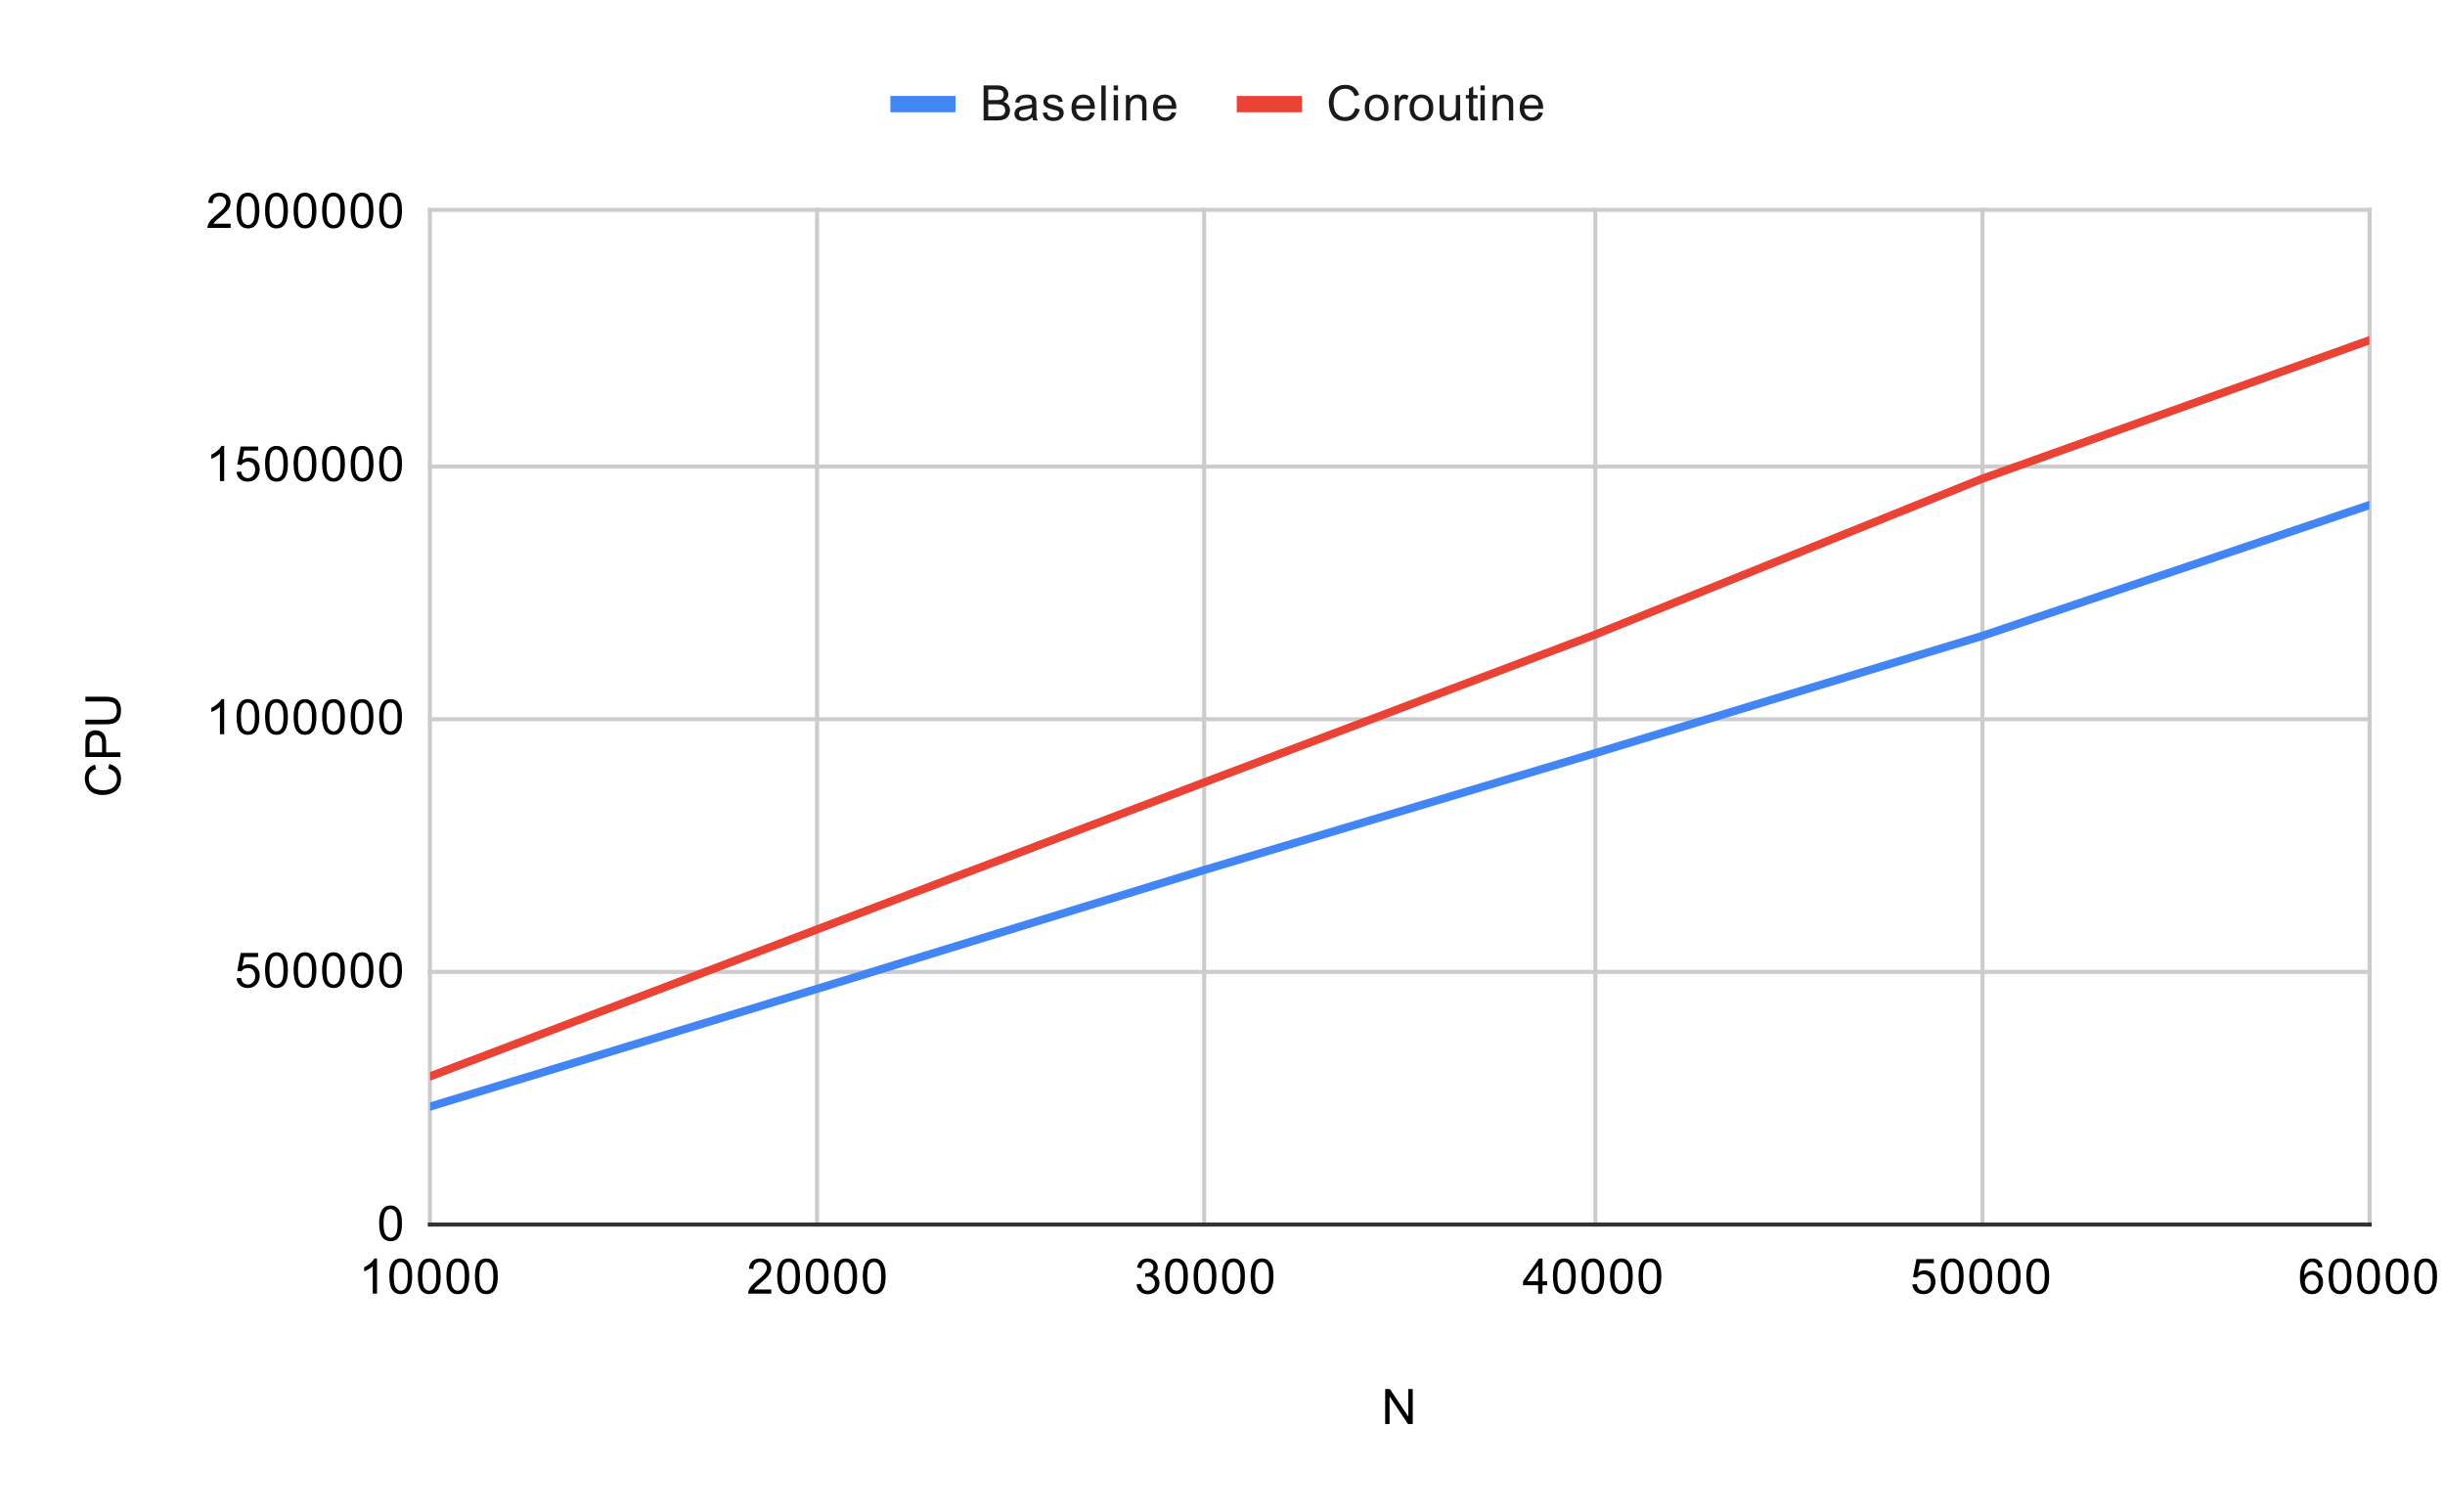 <svg version="1.1" viewBox="0.0 0.0 600.0 371.0" fill="none" stroke="none" stroke-linecap="square" stroke-miterlimit="10" width="600" height="371" xmlns:xlink="http://www.w3.org/1999/xlink" xmlns="http://www.w3.org/2000/svg"><path fill="#ffffff" d="M0 0L600.0 0L600.0 371.0L0 371.0L0 0Z" fill-rule="nonzero"/><path stroke="#cccccc" stroke-width="1.0" stroke-linecap="butt" d="M105.5 51.5L105.5 300.5" fill-rule="nonzero"/><path stroke="#cccccc" stroke-width="1.0" stroke-linecap="butt" d="M200.5 51.5L200.5 300.5" fill-rule="nonzero"/><path stroke="#cccccc" stroke-width="1.0" stroke-linecap="butt" d="M295.5 51.5L295.5 300.5" fill-rule="nonzero"/><path stroke="#cccccc" stroke-width="1.0" stroke-linecap="butt" d="M391.5 51.5L391.5 300.5" fill-rule="nonzero"/><path stroke="#cccccc" stroke-width="1.0" stroke-linecap="butt" d="M486.5 51.5L486.5 300.5" fill-rule="nonzero"/><path stroke="#cccccc" stroke-width="1.0" stroke-linecap="butt" d="M581.5 51.5L581.5 300.5" fill-rule="nonzero"/><path stroke="#333333" stroke-width="1.0" stroke-linecap="butt" d="M105.5 300.5L581.5 300.5" fill-rule="nonzero"/><path stroke="#cccccc" stroke-width="1.0" stroke-linecap="butt" d="M105.5 238.5L581.5 238.5" fill-rule="nonzero"/><path stroke="#cccccc" stroke-width="1.0" stroke-linecap="butt" d="M105.5 176.5L581.5 176.5" fill-rule="nonzero"/><path stroke="#cccccc" stroke-width="1.0" stroke-linecap="butt" d="M105.5 114.5L581.5 114.5" fill-rule="nonzero"/><path stroke="#cccccc" stroke-width="1.0" stroke-linecap="butt" d="M105.5 51.5L581.5 51.5" fill-rule="nonzero"/><clipPath id="id_0"><path d="M105.55 51.917L581.45 51.917L581.45 300.45L105.55 300.45L105.55 51.917Z" clip-rule="nonzero"/></clipPath><path stroke="#4285f4" stroke-width="2.0" stroke-linecap="butt" clip-path="url(#id_0)" d="M105.55 271.552L200.73 242.593L295.91 213.376L391.09 184.931L486.27 156.108L581.45 123.946" fill-rule="nonzero"/><path stroke="#ea4335" stroke-width="2.0" stroke-linecap="butt" clip-path="url(#id_0)" d="M105.55 264.135L200.73 227.989L295.91 191.851L391.09 155.876L486.27 117.54L581.45 83.504" fill-rule="nonzero"/><path fill="#000000" fill-opacity="0.0" clip-path="url(#id_0)" d="M108.55 271.552C108.55 273.209 107.207 274.552 105.55 274.552C103.893 274.552 102.55 273.209 102.55 271.552C102.55 269.895 103.893 268.552 105.55 268.552C107.207 268.552 108.55 269.895 108.55 271.552Z" fill-rule="nonzero"/><path fill="#000000" fill-opacity="0.0" clip-path="url(#id_0)" d="M203.73 242.593C203.73 244.249 202.387 245.593 200.73 245.593C199.073 245.593 197.73 244.249 197.73 242.593C197.73 240.936 199.073 239.593 200.73 239.593C202.387 239.593 203.73 240.936 203.73 242.593Z" fill-rule="nonzero"/><path fill="#000000" fill-opacity="0.0" clip-path="url(#id_0)" d="M298.91 213.376C298.91 215.033 297.567 216.376 295.91 216.376C294.253 216.376 292.91 215.033 292.91 213.376C292.91 211.719 294.253 210.376 295.91 210.376C297.567 210.376 298.91 211.719 298.91 213.376Z" fill-rule="nonzero"/><path fill="#000000" fill-opacity="0.0" clip-path="url(#id_0)" d="M394.09 184.931C394.09 186.588 392.747 187.931 391.09 187.931C389.433 187.931 388.09 186.588 388.09 184.931C388.09 183.274 389.433 181.931 391.09 181.931C392.747 181.931 394.09 183.274 394.09 184.931Z" fill-rule="nonzero"/><path fill="#000000" fill-opacity="0.0" clip-path="url(#id_0)" d="M489.27 156.108C489.27 157.765 487.927 159.108 486.27 159.108C484.613 159.108 483.27 157.765 483.27 156.108C483.27 154.452 484.613 153.108 486.27 153.108C487.927 153.108 489.27 154.452 489.27 156.108Z" fill-rule="nonzero"/><path fill="#000000" fill-opacity="0.0" clip-path="url(#id_0)" d="M584.45 123.946C584.45 125.603 583.107 126.946 581.45 126.946C579.793 126.946 578.45 125.603 578.45 123.946C578.45 122.289 579.793 120.946 581.45 120.946C583.107 120.946 584.45 122.289 584.45 123.946Z" fill-rule="nonzero"/><path fill="#000000" fill-opacity="0.0" clip-path="url(#id_0)" d="M108.55 264.135C108.55 265.792 107.207 267.135 105.55 267.135C103.893 267.135 102.55 265.792 102.55 264.135C102.55 262.478 103.893 261.135 105.55 261.135C107.207 261.135 108.55 262.478 108.55 264.135Z" fill-rule="nonzero"/><path fill="#000000" fill-opacity="0.0" clip-path="url(#id_0)" d="M203.73 227.989C203.73 229.645 202.387 230.989 200.73 230.989C199.073 230.989 197.73 229.645 197.73 227.989C197.73 226.332 199.073 224.989 200.73 224.989C202.387 224.989 203.73 226.332 203.73 227.989Z" fill-rule="nonzero"/><path fill="#000000" fill-opacity="0.0" clip-path="url(#id_0)" d="M298.91 191.851C298.91 193.508 297.567 194.851 295.91 194.851C294.253 194.851 292.91 193.508 292.91 191.851C292.91 190.194 294.253 188.851 295.91 188.851C297.567 188.851 298.91 190.194 298.91 191.851Z" fill-rule="nonzero"/><path fill="#000000" fill-opacity="0.0" clip-path="url(#id_0)" d="M394.09 155.876C394.09 157.533 392.747 158.876 391.09 158.876C389.433 158.876 388.09 157.533 388.09 155.876C388.09 154.22 389.433 152.876 391.09 152.876C392.747 152.876 394.09 154.22 394.09 155.876Z" fill-rule="nonzero"/><path fill="#000000" fill-opacity="0.0" clip-path="url(#id_0)" d="M489.27 117.54C489.27 119.197 487.927 120.54 486.27 120.54C484.613 120.54 483.27 119.197 483.27 117.54C483.27 115.883 484.613 114.54 486.27 114.54C487.927 114.54 489.27 115.883 489.27 117.54Z" fill-rule="nonzero"/><path fill="#000000" fill-opacity="0.0" clip-path="url(#id_0)" d="M584.45 83.504C584.45 85.161 583.107 86.504 581.45 86.504C579.793 86.504 578.45 85.161 578.45 83.504C578.45 81.847 579.793 80.504 581.45 80.504C583.107 80.504 584.45 81.847 584.45 83.504Z" fill-rule="nonzero"/><path fill="#000000" d="M339.922 349.45L339.922 340.856L341.078 340.856L345.594 347.606L345.594 340.856L346.688 340.856L346.688 349.45L345.516 349.45L341.0 342.7L341.0 349.45L339.922 349.45Z" fill-rule="nonzero"/><path fill="#000000" d="M26.534 188.621L26.831 187.496Q28.222 187.855 28.956 188.777Q29.691 189.699 29.691 191.043Q29.691 192.433 29.128 193.308Q28.566 194.183 27.503 194.636Q26.425 195.09 25.191 195.09Q23.847 195.09 22.847 194.574Q21.847 194.058 21.331 193.121Q20.816 192.168 20.816 191.027Q20.816 189.746 21.472 188.871Q22.128 187.98 23.316 187.636L23.581 188.761Q22.644 189.058 22.222 189.636Q21.784 190.199 21.784 191.058Q21.784 192.043 22.269 192.715Q22.738 193.371 23.534 193.652Q24.331 193.918 25.191 193.918Q26.284 193.918 27.097 193.605Q27.909 193.277 28.316 192.605Q28.722 191.933 28.722 191.136Q28.722 190.183 28.175 189.527Q27.628 188.855 26.534 188.621ZM29.55 185.761L20.956 185.761L20.956 182.511Q20.956 181.668 21.034 181.215Q21.144 180.574 21.441 180.152Q21.738 179.715 22.269 179.465Q22.8 179.199 23.441 179.199Q24.534 179.199 25.3 179.902Q26.05 180.59 26.05 182.418L26.05 184.621L29.55 184.621L29.55 185.761ZM25.05 184.621L25.05 182.402Q25.05 181.293 24.644 180.84Q24.222 180.371 23.472 180.371Q22.941 180.371 22.566 180.652Q22.175 180.918 22.05 181.355Q21.972 181.652 21.972 182.418L21.972 184.621L25.05 184.621ZM20.956 172.121L20.956 170.98L25.925 170.98Q27.222 170.98 27.988 171.277Q28.738 171.574 29.222 172.34Q29.691 173.105 29.691 174.34Q29.691 175.543 29.284 176.324Q28.863 177.09 28.081 177.418Q27.284 177.746 25.925 177.746L20.956 177.746L20.956 176.605L25.909 176.605Q27.034 176.605 27.566 176.402Q28.097 176.183 28.394 175.683Q28.675 175.168 28.675 174.433Q28.675 173.183 28.113 172.652Q27.534 172.121 25.909 172.121L20.956 172.121Z" fill-rule="nonzero"/><path fill="#000000" d="M93.05 300.216Q93.05 298.684 93.362 297.762Q93.675 296.825 94.284 296.325Q94.909 295.825 95.847 295.825Q96.534 295.825 97.05 296.106Q97.581 296.387 97.925 296.919Q98.269 297.434 98.456 298.184Q98.644 298.934 98.644 300.216Q98.644 301.731 98.331 302.653Q98.034 303.575 97.409 304.091Q96.8 304.591 95.847 304.591Q94.612 304.591 93.894 303.7Q93.05 302.637 93.05 300.216ZM94.128 300.216Q94.128 302.325 94.628 303.028Q95.128 303.731 95.847 303.731Q96.581 303.731 97.066 303.028Q97.566 302.325 97.566 300.216Q97.566 298.091 97.066 297.403Q96.581 296.7 95.831 296.7Q95.112 296.7 94.675 297.309Q94.128 298.091 94.128 300.216Z" fill-rule="nonzero"/><path fill="#000000" d="M58.05 240.067L59.159 239.973Q59.284 240.785 59.722 241.192Q60.175 241.598 60.816 241.598Q61.566 241.598 62.097 241.02Q62.628 240.442 62.628 239.504Q62.628 238.598 62.112 238.082Q61.612 237.551 60.784 237.551Q60.284 237.551 59.862 237.785Q59.456 238.02 59.222 238.379L58.237 238.254L59.066 233.848L63.347 233.848L63.347 234.848L59.909 234.848L59.456 237.16Q60.222 236.614 61.066 236.614Q62.191 236.614 62.956 237.395Q63.737 238.176 63.737 239.41Q63.737 240.567 63.066 241.426Q62.237 242.457 60.816 242.457Q59.644 242.457 58.894 241.801Q58.159 241.145 58.05 240.067ZM65.05 238.082Q65.05 236.551 65.362 235.629Q65.675 234.692 66.284 234.192Q66.909 233.692 67.847 233.692Q68.534 233.692 69.05 233.973Q69.581 234.254 69.925 234.785Q70.269 235.301 70.456 236.051Q70.644 236.801 70.644 238.082Q70.644 239.598 70.331 240.52Q70.034 241.442 69.409 241.957Q68.8 242.457 67.847 242.457Q66.612 242.457 65.894 241.567Q65.05 240.504 65.05 238.082ZM66.128 238.082Q66.128 240.192 66.628 240.895Q67.128 241.598 67.847 241.598Q68.581 241.598 69.066 240.895Q69.566 240.192 69.566 238.082Q69.566 235.957 69.066 235.27Q68.581 234.567 67.831 234.567Q67.112 234.567 66.675 235.176Q66.128 235.957 66.128 238.082ZM72.05 238.082Q72.05 236.551 72.362 235.629Q72.675 234.692 73.284 234.192Q73.909 233.692 74.847 233.692Q75.534 233.692 76.05 233.973Q76.581 234.254 76.925 234.785Q77.269 235.301 77.456 236.051Q77.644 236.801 77.644 238.082Q77.644 239.598 77.331 240.52Q77.034 241.442 76.409 241.957Q75.8 242.457 74.847 242.457Q73.612 242.457 72.894 241.567Q72.05 240.504 72.05 238.082ZM73.128 238.082Q73.128 240.192 73.628 240.895Q74.128 241.598 74.847 241.598Q75.581 241.598 76.066 240.895Q76.566 240.192 76.566 238.082Q76.566 235.957 76.066 235.27Q75.581 234.567 74.831 234.567Q74.112 234.567 73.675 235.176Q73.128 235.957 73.128 238.082ZM79.05 238.082Q79.05 236.551 79.362 235.629Q79.675 234.692 80.284 234.192Q80.909 233.692 81.847 233.692Q82.534 233.692 83.05 233.973Q83.581 234.254 83.925 234.785Q84.269 235.301 84.456 236.051Q84.644 236.801 84.644 238.082Q84.644 239.598 84.331 240.52Q84.034 241.442 83.409 241.957Q82.8 242.457 81.847 242.457Q80.612 242.457 79.894 241.567Q79.05 240.504 79.05 238.082ZM80.128 238.082Q80.128 240.192 80.628 240.895Q81.128 241.598 81.847 241.598Q82.581 241.598 83.066 240.895Q83.566 240.192 83.566 238.082Q83.566 235.957 83.066 235.27Q82.581 234.567 81.831 234.567Q81.112 234.567 80.675 235.176Q80.128 235.957 80.128 238.082ZM86.05 238.082Q86.05 236.551 86.362 235.629Q86.675 234.692 87.284 234.192Q87.909 233.692 88.847 233.692Q89.534 233.692 90.05 233.973Q90.581 234.254 90.925 234.785Q91.269 235.301 91.456 236.051Q91.644 236.801 91.644 238.082Q91.644 239.598 91.331 240.52Q91.034 241.442 90.409 241.957Q89.8 242.457 88.847 242.457Q87.612 242.457 86.894 241.567Q86.05 240.504 86.05 238.082ZM87.128 238.082Q87.128 240.192 87.628 240.895Q88.128 241.598 88.847 241.598Q89.581 241.598 90.066 240.895Q90.566 240.192 90.566 238.082Q90.566 235.957 90.066 235.27Q89.581 234.567 88.831 234.567Q88.112 234.567 87.675 235.176Q87.128 235.957 87.128 238.082ZM93.05 238.082Q93.05 236.551 93.362 235.629Q93.675 234.692 94.284 234.192Q94.909 233.692 95.847 233.692Q96.534 233.692 97.05 233.973Q97.581 234.254 97.925 234.785Q98.269 235.301 98.456 236.051Q98.644 236.801 98.644 238.082Q98.644 239.598 98.331 240.52Q98.034 241.442 97.409 241.957Q96.8 242.457 95.847 242.457Q94.612 242.457 93.894 241.567Q93.05 240.504 93.05 238.082ZM94.128 238.082Q94.128 240.192 94.628 240.895Q95.128 241.598 95.847 241.598Q96.581 241.598 97.066 240.895Q97.566 240.192 97.566 238.082Q97.566 235.957 97.066 235.27Q96.581 234.567 95.831 234.567Q95.112 234.567 94.675 235.176Q94.128 235.957 94.128 238.082Z" fill-rule="nonzero"/><path fill="#000000" d="M55.019 180.183L53.972 180.183L53.972 173.465Q53.581 173.824 52.956 174.199Q52.347 174.558 51.862 174.73L51.862 173.715Q52.737 173.293 53.394 172.715Q54.066 172.121 54.347 171.558L55.019 171.558L55.019 180.183ZM58.05 175.949Q58.05 174.418 58.362 173.496Q58.675 172.558 59.284 172.058Q59.909 171.558 60.847 171.558Q61.534 171.558 62.05 171.84Q62.581 172.121 62.925 172.652Q63.269 173.168 63.456 173.918Q63.644 174.668 63.644 175.949Q63.644 177.465 63.331 178.386Q63.034 179.308 62.409 179.824Q61.8 180.324 60.847 180.324Q59.612 180.324 58.894 179.433Q58.05 178.371 58.05 175.949ZM59.128 175.949Q59.128 178.058 59.628 178.761Q60.128 179.465 60.847 179.465Q61.581 179.465 62.066 178.761Q62.566 178.058 62.566 175.949Q62.566 173.824 62.066 173.136Q61.581 172.433 60.831 172.433Q60.112 172.433 59.675 173.043Q59.128 173.824 59.128 175.949ZM65.05 175.949Q65.05 174.418 65.362 173.496Q65.675 172.558 66.284 172.058Q66.909 171.558 67.847 171.558Q68.534 171.558 69.05 171.84Q69.581 172.121 69.925 172.652Q70.269 173.168 70.456 173.918Q70.644 174.668 70.644 175.949Q70.644 177.465 70.331 178.386Q70.034 179.308 69.409 179.824Q68.8 180.324 67.847 180.324Q66.612 180.324 65.894 179.433Q65.05 178.371 65.05 175.949ZM66.128 175.949Q66.128 178.058 66.628 178.761Q67.128 179.465 67.847 179.465Q68.581 179.465 69.066 178.761Q69.566 178.058 69.566 175.949Q69.566 173.824 69.066 173.136Q68.581 172.433 67.831 172.433Q67.112 172.433 66.675 173.043Q66.128 173.824 66.128 175.949ZM72.05 175.949Q72.05 174.418 72.362 173.496Q72.675 172.558 73.284 172.058Q73.909 171.558 74.847 171.558Q75.534 171.558 76.05 171.84Q76.581 172.121 76.925 172.652Q77.269 173.168 77.456 173.918Q77.644 174.668 77.644 175.949Q77.644 177.465 77.331 178.386Q77.034 179.308 76.409 179.824Q75.8 180.324 74.847 180.324Q73.612 180.324 72.894 179.433Q72.05 178.371 72.05 175.949ZM73.128 175.949Q73.128 178.058 73.628 178.761Q74.128 179.465 74.847 179.465Q75.581 179.465 76.066 178.761Q76.566 178.058 76.566 175.949Q76.566 173.824 76.066 173.136Q75.581 172.433 74.831 172.433Q74.112 172.433 73.675 173.043Q73.128 173.824 73.128 175.949ZM79.05 175.949Q79.05 174.418 79.362 173.496Q79.675 172.558 80.284 172.058Q80.909 171.558 81.847 171.558Q82.534 171.558 83.05 171.84Q83.581 172.121 83.925 172.652Q84.269 173.168 84.456 173.918Q84.644 174.668 84.644 175.949Q84.644 177.465 84.331 178.386Q84.034 179.308 83.409 179.824Q82.8 180.324 81.847 180.324Q80.612 180.324 79.894 179.433Q79.05 178.371 79.05 175.949ZM80.128 175.949Q80.128 178.058 80.628 178.761Q81.128 179.465 81.847 179.465Q82.581 179.465 83.066 178.761Q83.566 178.058 83.566 175.949Q83.566 173.824 83.066 173.136Q82.581 172.433 81.831 172.433Q81.112 172.433 80.675 173.043Q80.128 173.824 80.128 175.949ZM86.05 175.949Q86.05 174.418 86.362 173.496Q86.675 172.558 87.284 172.058Q87.909 171.558 88.847 171.558Q89.534 171.558 90.05 171.84Q90.581 172.121 90.925 172.652Q91.269 173.168 91.456 173.918Q91.644 174.668 91.644 175.949Q91.644 177.465 91.331 178.386Q91.034 179.308 90.409 179.824Q89.8 180.324 88.847 180.324Q87.612 180.324 86.894 179.433Q86.05 178.371 86.05 175.949ZM87.128 175.949Q87.128 178.058 87.628 178.761Q88.128 179.465 88.847 179.465Q89.581 179.465 90.066 178.761Q90.566 178.058 90.566 175.949Q90.566 173.824 90.066 173.136Q89.581 172.433 88.831 172.433Q88.112 172.433 87.675 173.043Q87.128 173.824 87.128 175.949ZM93.05 175.949Q93.05 174.418 93.362 173.496Q93.675 172.558 94.284 172.058Q94.909 171.558 95.847 171.558Q96.534 171.558 97.05 171.84Q97.581 172.121 97.925 172.652Q98.269 173.168 98.456 173.918Q98.644 174.668 98.644 175.949Q98.644 177.465 98.331 178.386Q98.034 179.308 97.409 179.824Q96.8 180.324 95.847 180.324Q94.612 180.324 93.894 179.433Q93.05 178.371 93.05 175.949ZM94.128 175.949Q94.128 178.058 94.628 178.761Q95.128 179.465 95.847 179.465Q96.581 179.465 97.066 178.761Q97.566 178.058 97.566 175.949Q97.566 173.824 97.066 173.136Q96.581 172.433 95.831 172.433Q95.112 172.433 94.675 173.043Q94.128 173.824 94.128 175.949Z" fill-rule="nonzero"/><path fill="#000000" d="M55.019 118.05L53.972 118.05L53.972 111.331Q53.581 111.691 52.956 112.066Q52.347 112.425 51.862 112.597L51.862 111.581Q52.737 111.159 53.394 110.581Q54.066 109.987 54.347 109.425L55.019 109.425L55.019 118.05ZM58.05 115.8L59.159 115.706Q59.284 116.519 59.722 116.925Q60.175 117.331 60.816 117.331Q61.566 117.331 62.097 116.753Q62.628 116.175 62.628 115.237Q62.628 114.331 62.112 113.816Q61.612 113.284 60.784 113.284Q60.284 113.284 59.862 113.519Q59.456 113.753 59.222 114.112L58.237 113.987L59.066 109.581L63.347 109.581L63.347 110.581L59.909 110.581L59.456 112.894Q60.222 112.347 61.066 112.347Q62.191 112.347 62.956 113.128Q63.737 113.909 63.737 115.144Q63.737 116.3 63.066 117.159Q62.237 118.191 60.816 118.191Q59.644 118.191 58.894 117.534Q58.159 116.878 58.05 115.8ZM65.05 113.816Q65.05 112.284 65.362 111.362Q65.675 110.425 66.284 109.925Q66.909 109.425 67.847 109.425Q68.534 109.425 69.05 109.706Q69.581 109.987 69.925 110.519Q70.269 111.034 70.456 111.784Q70.644 112.534 70.644 113.816Q70.644 115.331 70.331 116.253Q70.034 117.175 69.409 117.691Q68.8 118.191 67.847 118.191Q66.612 118.191 65.894 117.3Q65.05 116.237 65.05 113.816ZM66.128 113.816Q66.128 115.925 66.628 116.628Q67.128 117.331 67.847 117.331Q68.581 117.331 69.066 116.628Q69.566 115.925 69.566 113.816Q69.566 111.691 69.066 111.003Q68.581 110.3 67.831 110.3Q67.112 110.3 66.675 110.909Q66.128 111.691 66.128 113.816ZM72.05 113.816Q72.05 112.284 72.362 111.362Q72.675 110.425 73.284 109.925Q73.909 109.425 74.847 109.425Q75.534 109.425 76.05 109.706Q76.581 109.987 76.925 110.519Q77.269 111.034 77.456 111.784Q77.644 112.534 77.644 113.816Q77.644 115.331 77.331 116.253Q77.034 117.175 76.409 117.691Q75.8 118.191 74.847 118.191Q73.612 118.191 72.894 117.3Q72.05 116.237 72.05 113.816ZM73.128 113.816Q73.128 115.925 73.628 116.628Q74.128 117.331 74.847 117.331Q75.581 117.331 76.066 116.628Q76.566 115.925 76.566 113.816Q76.566 111.691 76.066 111.003Q75.581 110.3 74.831 110.3Q74.112 110.3 73.675 110.909Q73.128 111.691 73.128 113.816ZM79.05 113.816Q79.05 112.284 79.362 111.362Q79.675 110.425 80.284 109.925Q80.909 109.425 81.847 109.425Q82.534 109.425 83.05 109.706Q83.581 109.987 83.925 110.519Q84.269 111.034 84.456 111.784Q84.644 112.534 84.644 113.816Q84.644 115.331 84.331 116.253Q84.034 117.175 83.409 117.691Q82.8 118.191 81.847 118.191Q80.612 118.191 79.894 117.3Q79.05 116.237 79.05 113.816ZM80.128 113.816Q80.128 115.925 80.628 116.628Q81.128 117.331 81.847 117.331Q82.581 117.331 83.066 116.628Q83.566 115.925 83.566 113.816Q83.566 111.691 83.066 111.003Q82.581 110.3 81.831 110.3Q81.112 110.3 80.675 110.909Q80.128 111.691 80.128 113.816ZM86.05 113.816Q86.05 112.284 86.362 111.362Q86.675 110.425 87.284 109.925Q87.909 109.425 88.847 109.425Q89.534 109.425 90.05 109.706Q90.581 109.987 90.925 110.519Q91.269 111.034 91.456 111.784Q91.644 112.534 91.644 113.816Q91.644 115.331 91.331 116.253Q91.034 117.175 90.409 117.691Q89.8 118.191 88.847 118.191Q87.612 118.191 86.894 117.3Q86.05 116.237 86.05 113.816ZM87.128 113.816Q87.128 115.925 87.628 116.628Q88.128 117.331 88.847 117.331Q89.581 117.331 90.066 116.628Q90.566 115.925 90.566 113.816Q90.566 111.691 90.066 111.003Q89.581 110.3 88.831 110.3Q88.112 110.3 87.675 110.909Q87.128 111.691 87.128 113.816ZM93.05 113.816Q93.05 112.284 93.362 111.362Q93.675 110.425 94.284 109.925Q94.909 109.425 95.847 109.425Q96.534 109.425 97.05 109.706Q97.581 109.987 97.925 110.519Q98.269 111.034 98.456 111.784Q98.644 112.534 98.644 113.816Q98.644 115.331 98.331 116.253Q98.034 117.175 97.409 117.691Q96.8 118.191 95.847 118.191Q94.612 118.191 93.894 117.3Q93.05 116.237 93.05 113.816ZM94.128 113.816Q94.128 115.925 94.628 116.628Q95.128 117.331 95.847 117.331Q96.581 117.331 97.066 116.628Q97.566 115.925 97.566 113.816Q97.566 111.691 97.066 111.003Q96.581 110.3 95.831 110.3Q95.112 110.3 94.675 110.909Q94.128 111.691 94.128 113.816Z" fill-rule="nonzero"/><path fill="#000000" d="M56.597 54.901L56.597 55.917L50.909 55.917Q50.909 55.542 51.034 55.182Q51.253 54.604 51.722 54.042Q52.206 53.479 53.112 52.745Q54.519 51.589 55.003 50.917Q55.503 50.245 55.503 49.651Q55.503 49.026 55.05 48.604Q54.597 48.167 53.878 48.167Q53.112 48.167 52.659 48.62Q52.206 49.073 52.191 49.885L51.112 49.776Q51.222 48.557 51.941 47.932Q52.675 47.292 53.909 47.292Q55.144 47.292 55.862 47.979Q56.581 48.667 56.581 49.682Q56.581 50.198 56.362 50.698Q56.159 51.182 55.659 51.745Q55.175 52.292 54.05 53.245Q53.097 54.042 52.816 54.339Q52.55 54.62 52.378 54.901L56.597 54.901ZM58.05 51.682Q58.05 50.151 58.362 49.229Q58.675 48.292 59.284 47.792Q59.909 47.292 60.847 47.292Q61.534 47.292 62.05 47.573Q62.581 47.854 62.925 48.385Q63.269 48.901 63.456 49.651Q63.644 50.401 63.644 51.682Q63.644 53.198 63.331 54.12Q63.034 55.042 62.409 55.557Q61.8 56.057 60.847 56.057Q59.612 56.057 58.894 55.167Q58.05 54.104 58.05 51.682ZM59.128 51.682Q59.128 53.792 59.628 54.495Q60.128 55.198 60.847 55.198Q61.581 55.198 62.066 54.495Q62.566 53.792 62.566 51.682Q62.566 49.557 62.066 48.87Q61.581 48.167 60.831 48.167Q60.112 48.167 59.675 48.776Q59.128 49.557 59.128 51.682ZM65.05 51.682Q65.05 50.151 65.362 49.229Q65.675 48.292 66.284 47.792Q66.909 47.292 67.847 47.292Q68.534 47.292 69.05 47.573Q69.581 47.854 69.925 48.385Q70.269 48.901 70.456 49.651Q70.644 50.401 70.644 51.682Q70.644 53.198 70.331 54.12Q70.034 55.042 69.409 55.557Q68.8 56.057 67.847 56.057Q66.612 56.057 65.894 55.167Q65.05 54.104 65.05 51.682ZM66.128 51.682Q66.128 53.792 66.628 54.495Q67.128 55.198 67.847 55.198Q68.581 55.198 69.066 54.495Q69.566 53.792 69.566 51.682Q69.566 49.557 69.066 48.87Q68.581 48.167 67.831 48.167Q67.112 48.167 66.675 48.776Q66.128 49.557 66.128 51.682ZM72.05 51.682Q72.05 50.151 72.362 49.229Q72.675 48.292 73.284 47.792Q73.909 47.292 74.847 47.292Q75.534 47.292 76.05 47.573Q76.581 47.854 76.925 48.385Q77.269 48.901 77.456 49.651Q77.644 50.401 77.644 51.682Q77.644 53.198 77.331 54.12Q77.034 55.042 76.409 55.557Q75.8 56.057 74.847 56.057Q73.612 56.057 72.894 55.167Q72.05 54.104 72.05 51.682ZM73.128 51.682Q73.128 53.792 73.628 54.495Q74.128 55.198 74.847 55.198Q75.581 55.198 76.066 54.495Q76.566 53.792 76.566 51.682Q76.566 49.557 76.066 48.87Q75.581 48.167 74.831 48.167Q74.112 48.167 73.675 48.776Q73.128 49.557 73.128 51.682ZM79.05 51.682Q79.05 50.151 79.362 49.229Q79.675 48.292 80.284 47.792Q80.909 47.292 81.847 47.292Q82.534 47.292 83.05 47.573Q83.581 47.854 83.925 48.385Q84.269 48.901 84.456 49.651Q84.644 50.401 84.644 51.682Q84.644 53.198 84.331 54.12Q84.034 55.042 83.409 55.557Q82.8 56.057 81.847 56.057Q80.612 56.057 79.894 55.167Q79.05 54.104 79.05 51.682ZM80.128 51.682Q80.128 53.792 80.628 54.495Q81.128 55.198 81.847 55.198Q82.581 55.198 83.066 54.495Q83.566 53.792 83.566 51.682Q83.566 49.557 83.066 48.87Q82.581 48.167 81.831 48.167Q81.112 48.167 80.675 48.776Q80.128 49.557 80.128 51.682ZM86.05 51.682Q86.05 50.151 86.362 49.229Q86.675 48.292 87.284 47.792Q87.909 47.292 88.847 47.292Q89.534 47.292 90.05 47.573Q90.581 47.854 90.925 48.385Q91.269 48.901 91.456 49.651Q91.644 50.401 91.644 51.682Q91.644 53.198 91.331 54.12Q91.034 55.042 90.409 55.557Q89.8 56.057 88.847 56.057Q87.612 56.057 86.894 55.167Q86.05 54.104 86.05 51.682ZM87.128 51.682Q87.128 53.792 87.628 54.495Q88.128 55.198 88.847 55.198Q89.581 55.198 90.066 54.495Q90.566 53.792 90.566 51.682Q90.566 49.557 90.066 48.87Q89.581 48.167 88.831 48.167Q88.112 48.167 87.675 48.776Q87.128 49.557 87.128 51.682ZM93.05 51.682Q93.05 50.151 93.362 49.229Q93.675 48.292 94.284 47.792Q94.909 47.292 95.847 47.292Q96.534 47.292 97.05 47.573Q97.581 47.854 97.925 48.385Q98.269 48.901 98.456 49.651Q98.644 50.401 98.644 51.682Q98.644 53.198 98.331 54.12Q98.034 55.042 97.409 55.557Q96.8 56.057 95.847 56.057Q94.612 56.057 93.894 55.167Q93.05 54.104 93.05 51.682ZM94.128 51.682Q94.128 53.792 94.628 54.495Q95.128 55.198 95.847 55.198Q96.581 55.198 97.066 54.495Q97.566 53.792 97.566 51.682Q97.566 49.557 97.066 48.87Q96.581 48.167 95.831 48.167Q95.112 48.167 94.675 48.776Q94.128 49.557 94.128 51.682Z" fill-rule="nonzero"/><path fill="#000000" d="M92.519 317.45L91.472 317.45L91.472 310.731Q91.081 311.091 90.456 311.466Q89.847 311.825 89.362 311.997L89.362 310.981Q90.237 310.559 90.894 309.981Q91.566 309.387 91.847 308.825L92.519 308.825L92.519 317.45ZM95.55 313.216Q95.55 311.684 95.862 310.762Q96.175 309.825 96.784 309.325Q97.409 308.825 98.347 308.825Q99.034 308.825 99.55 309.106Q100.081 309.387 100.425 309.919Q100.769 310.434 100.956 311.184Q101.144 311.934 101.144 313.216Q101.144 314.731 100.831 315.653Q100.534 316.575 99.909 317.091Q99.3 317.591 98.347 317.591Q97.112 317.591 96.394 316.7Q95.55 315.637 95.55 313.216ZM96.628 313.216Q96.628 315.325 97.128 316.028Q97.628 316.731 98.347 316.731Q99.081 316.731 99.566 316.028Q100.066 315.325 100.066 313.216Q100.066 311.091 99.566 310.403Q99.081 309.7 98.331 309.7Q97.612 309.7 97.175 310.309Q96.628 311.091 96.628 313.216ZM102.55 313.216Q102.55 311.684 102.862 310.762Q103.175 309.825 103.784 309.325Q104.409 308.825 105.347 308.825Q106.034 308.825 106.55 309.106Q107.081 309.387 107.425 309.919Q107.769 310.434 107.956 311.184Q108.144 311.934 108.144 313.216Q108.144 314.731 107.831 315.653Q107.534 316.575 106.909 317.091Q106.3 317.591 105.347 317.591Q104.112 317.591 103.394 316.7Q102.55 315.637 102.55 313.216ZM103.628 313.216Q103.628 315.325 104.128 316.028Q104.628 316.731 105.347 316.731Q106.081 316.731 106.566 316.028Q107.066 315.325 107.066 313.216Q107.066 311.091 106.566 310.403Q106.081 309.7 105.331 309.7Q104.612 309.7 104.175 310.309Q103.628 311.091 103.628 313.216ZM109.55 313.216Q109.55 311.684 109.862 310.762Q110.175 309.825 110.784 309.325Q111.409 308.825 112.347 308.825Q113.034 308.825 113.55 309.106Q114.081 309.387 114.425 309.919Q114.769 310.434 114.956 311.184Q115.144 311.934 115.144 313.216Q115.144 314.731 114.831 315.653Q114.534 316.575 113.909 317.091Q113.3 317.591 112.347 317.591Q111.112 317.591 110.394 316.7Q109.55 315.637 109.55 313.216ZM110.628 313.216Q110.628 315.325 111.128 316.028Q111.628 316.731 112.347 316.731Q113.081 316.731 113.566 316.028Q114.066 315.325 114.066 313.216Q114.066 311.091 113.566 310.403Q113.081 309.7 112.331 309.7Q111.612 309.7 111.175 310.309Q110.628 311.091 110.628 313.216ZM116.55 313.216Q116.55 311.684 116.862 310.762Q117.175 309.825 117.784 309.325Q118.409 308.825 119.347 308.825Q120.034 308.825 120.55 309.106Q121.081 309.387 121.425 309.919Q121.769 310.434 121.956 311.184Q122.144 311.934 122.144 313.216Q122.144 314.731 121.831 315.653Q121.534 316.575 120.909 317.091Q120.3 317.591 119.347 317.591Q118.112 317.591 117.394 316.7Q116.55 315.637 116.55 313.216ZM117.628 313.216Q117.628 315.325 118.128 316.028Q118.628 316.731 119.347 316.731Q120.081 316.731 120.566 316.028Q121.066 315.325 121.066 313.216Q121.066 311.091 120.566 310.403Q120.081 309.7 119.331 309.7Q118.612 309.7 118.175 310.309Q117.628 311.091 117.628 313.216Z" fill-rule="nonzero"/><path fill="#000000" d="M189.277 316.434L189.277 317.45L183.589 317.45Q183.589 317.075 183.714 316.716Q183.933 316.137 184.402 315.575Q184.886 315.012 185.792 314.278Q187.199 313.122 187.683 312.45Q188.183 311.778 188.183 311.184Q188.183 310.559 187.73 310.137Q187.277 309.7 186.558 309.7Q185.792 309.7 185.339 310.153Q184.886 310.606 184.871 311.419L183.792 311.309Q183.902 310.091 184.621 309.466Q185.355 308.825 186.589 308.825Q187.824 308.825 188.542 309.512Q189.261 310.2 189.261 311.216Q189.261 311.731 189.042 312.231Q188.839 312.716 188.339 313.278Q187.855 313.825 186.73 314.778Q185.777 315.575 185.496 315.872Q185.23 316.153 185.058 316.434L189.277 316.434ZM190.73 313.216Q190.73 311.684 191.042 310.762Q191.355 309.825 191.964 309.325Q192.589 308.825 193.527 308.825Q194.214 308.825 194.73 309.106Q195.261 309.387 195.605 309.919Q195.949 310.434 196.136 311.184Q196.324 311.934 196.324 313.216Q196.324 314.731 196.011 315.653Q195.714 316.575 195.089 317.091Q194.48 317.591 193.527 317.591Q192.292 317.591 191.574 316.7Q190.73 315.637 190.73 313.216ZM191.808 313.216Q191.808 315.325 192.308 316.028Q192.808 316.731 193.527 316.731Q194.261 316.731 194.746 316.028Q195.246 315.325 195.246 313.216Q195.246 311.091 194.746 310.403Q194.261 309.7 193.511 309.7Q192.792 309.7 192.355 310.309Q191.808 311.091 191.808 313.216ZM197.73 313.216Q197.73 311.684 198.042 310.762Q198.355 309.825 198.964 309.325Q199.589 308.825 200.527 308.825Q201.214 308.825 201.73 309.106Q202.261 309.387 202.605 309.919Q202.949 310.434 203.136 311.184Q203.324 311.934 203.324 313.216Q203.324 314.731 203.011 315.653Q202.714 316.575 202.089 317.091Q201.48 317.591 200.527 317.591Q199.292 317.591 198.574 316.7Q197.73 315.637 197.73 313.216ZM198.808 313.216Q198.808 315.325 199.308 316.028Q199.808 316.731 200.527 316.731Q201.261 316.731 201.746 316.028Q202.246 315.325 202.246 313.216Q202.246 311.091 201.746 310.403Q201.261 309.7 200.511 309.7Q199.792 309.7 199.355 310.309Q198.808 311.091 198.808 313.216ZM204.73 313.216Q204.73 311.684 205.042 310.762Q205.355 309.825 205.964 309.325Q206.589 308.825 207.527 308.825Q208.214 308.825 208.73 309.106Q209.261 309.387 209.605 309.919Q209.949 310.434 210.136 311.184Q210.324 311.934 210.324 313.216Q210.324 314.731 210.011 315.653Q209.714 316.575 209.089 317.091Q208.48 317.591 207.527 317.591Q206.292 317.591 205.574 316.7Q204.73 315.637 204.73 313.216ZM205.808 313.216Q205.808 315.325 206.308 316.028Q206.808 316.731 207.527 316.731Q208.261 316.731 208.746 316.028Q209.246 315.325 209.246 313.216Q209.246 311.091 208.746 310.403Q208.261 309.7 207.511 309.7Q206.792 309.7 206.355 310.309Q205.808 311.091 205.808 313.216ZM211.73 313.216Q211.73 311.684 212.042 310.762Q212.355 309.825 212.964 309.325Q213.589 308.825 214.527 308.825Q215.214 308.825 215.73 309.106Q216.261 309.387 216.605 309.919Q216.949 310.434 217.136 311.184Q217.324 311.934 217.324 313.216Q217.324 314.731 217.011 315.653Q216.714 316.575 216.089 317.091Q215.48 317.591 214.527 317.591Q213.292 317.591 212.574 316.7Q211.73 315.637 211.73 313.216ZM212.808 313.216Q212.808 315.325 213.308 316.028Q213.808 316.731 214.527 316.731Q215.261 316.731 215.746 316.028Q216.246 315.325 216.246 313.216Q216.246 311.091 215.746 310.403Q215.261 309.7 214.511 309.7Q213.792 309.7 213.355 310.309Q212.808 311.091 212.808 313.216Z" fill-rule="nonzero"/><path fill="#000000" d="M278.91 315.184L279.973 315.044Q280.144 315.934 280.582 316.341Q281.019 316.731 281.644 316.731Q282.394 316.731 282.91 316.216Q283.426 315.7 283.426 314.934Q283.426 314.216 282.941 313.747Q282.473 313.262 281.738 313.262Q281.441 313.262 280.988 313.387L281.113 312.45Q281.223 312.466 281.285 312.466Q281.957 312.466 282.488 312.122Q283.035 311.762 283.035 311.028Q283.035 310.45 282.644 310.075Q282.254 309.684 281.629 309.684Q281.019 309.684 280.598 310.075Q280.191 310.466 280.082 311.231L279.019 311.044Q279.207 309.997 279.894 309.419Q280.582 308.825 281.598 308.825Q282.301 308.825 282.894 309.137Q283.488 309.434 283.801 309.95Q284.113 310.466 284.113 311.059Q284.113 311.606 283.816 312.075Q283.519 312.528 282.941 312.794Q283.691 312.966 284.113 313.528Q284.535 314.075 284.535 314.919Q284.535 316.044 283.707 316.825Q282.894 317.606 281.644 317.606Q280.519 317.606 279.769 316.934Q279.019 316.247 278.91 315.184ZM285.91 313.216Q285.91 311.684 286.223 310.762Q286.535 309.825 287.144 309.325Q287.769 308.825 288.707 308.825Q289.394 308.825 289.91 309.106Q290.441 309.387 290.785 309.919Q291.129 310.434 291.316 311.184Q291.504 311.934 291.504 313.216Q291.504 314.731 291.191 315.653Q290.894 316.575 290.269 317.091Q289.66 317.591 288.707 317.591Q287.473 317.591 286.754 316.7Q285.91 315.637 285.91 313.216ZM286.988 313.216Q286.988 315.325 287.488 316.028Q287.988 316.731 288.707 316.731Q289.441 316.731 289.926 316.028Q290.426 315.325 290.426 313.216Q290.426 311.091 289.926 310.403Q289.441 309.7 288.691 309.7Q287.973 309.7 287.535 310.309Q286.988 311.091 286.988 313.216ZM292.91 313.216Q292.91 311.684 293.223 310.762Q293.535 309.825 294.144 309.325Q294.769 308.825 295.707 308.825Q296.394 308.825 296.91 309.106Q297.441 309.387 297.785 309.919Q298.129 310.434 298.316 311.184Q298.504 311.934 298.504 313.216Q298.504 314.731 298.191 315.653Q297.894 316.575 297.269 317.091Q296.66 317.591 295.707 317.591Q294.473 317.591 293.754 316.7Q292.91 315.637 292.91 313.216ZM293.988 313.216Q293.988 315.325 294.488 316.028Q294.988 316.731 295.707 316.731Q296.441 316.731 296.926 316.028Q297.426 315.325 297.426 313.216Q297.426 311.091 296.926 310.403Q296.441 309.7 295.691 309.7Q294.973 309.7 294.535 310.309Q293.988 311.091 293.988 313.216ZM299.91 313.216Q299.91 311.684 300.223 310.762Q300.535 309.825 301.144 309.325Q301.769 308.825 302.707 308.825Q303.394 308.825 303.91 309.106Q304.441 309.387 304.785 309.919Q305.129 310.434 305.316 311.184Q305.504 311.934 305.504 313.216Q305.504 314.731 305.191 315.653Q304.894 316.575 304.269 317.091Q303.66 317.591 302.707 317.591Q301.473 317.591 300.754 316.7Q299.91 315.637 299.91 313.216ZM300.988 313.216Q300.988 315.325 301.488 316.028Q301.988 316.731 302.707 316.731Q303.441 316.731 303.926 316.028Q304.426 315.325 304.426 313.216Q304.426 311.091 303.926 310.403Q303.441 309.7 302.691 309.7Q301.973 309.7 301.535 310.309Q300.988 311.091 300.988 313.216ZM306.91 313.216Q306.91 311.684 307.223 310.762Q307.535 309.825 308.144 309.325Q308.769 308.825 309.707 308.825Q310.394 308.825 310.91 309.106Q311.441 309.387 311.785 309.919Q312.129 310.434 312.316 311.184Q312.504 311.934 312.504 313.216Q312.504 314.731 312.191 315.653Q311.894 316.575 311.269 317.091Q310.66 317.591 309.707 317.591Q308.473 317.591 307.754 316.7Q306.91 315.637 306.91 313.216ZM307.988 313.216Q307.988 315.325 308.488 316.028Q308.988 316.731 309.707 316.731Q310.441 316.731 310.926 316.028Q311.426 315.325 311.426 313.216Q311.426 311.091 310.926 310.403Q310.441 309.7 309.691 309.7Q308.973 309.7 308.535 310.309Q307.988 311.091 307.988 313.216Z" fill-rule="nonzero"/><path fill="#000000" d="M377.465 317.45L377.465 315.387L373.746 315.387L373.746 314.419L377.668 308.856L378.527 308.856L378.527 314.419L379.684 314.419L379.684 315.387L378.527 315.387L378.527 317.45L377.465 317.45ZM377.465 314.419L377.465 310.559L374.777 314.419L377.465 314.419ZM381.09 313.216Q381.09 311.684 381.402 310.762Q381.715 309.825 382.324 309.325Q382.949 308.825 383.887 308.825Q384.574 308.825 385.09 309.106Q385.621 309.387 385.965 309.919Q386.309 310.434 386.496 311.184Q386.684 311.934 386.684 313.216Q386.684 314.731 386.371 315.653Q386.074 316.575 385.449 317.091Q384.84 317.591 383.887 317.591Q382.652 317.591 381.934 316.7Q381.09 315.637 381.09 313.216ZM382.168 313.216Q382.168 315.325 382.668 316.028Q383.168 316.731 383.887 316.731Q384.621 316.731 385.106 316.028Q385.606 315.325 385.606 313.216Q385.606 311.091 385.106 310.403Q384.621 309.7 383.871 309.7Q383.152 309.7 382.715 310.309Q382.168 311.091 382.168 313.216ZM388.09 313.216Q388.09 311.684 388.402 310.762Q388.715 309.825 389.324 309.325Q389.949 308.825 390.887 308.825Q391.574 308.825 392.09 309.106Q392.621 309.387 392.965 309.919Q393.309 310.434 393.496 311.184Q393.684 311.934 393.684 313.216Q393.684 314.731 393.371 315.653Q393.074 316.575 392.449 317.091Q391.84 317.591 390.887 317.591Q389.652 317.591 388.934 316.7Q388.09 315.637 388.09 313.216ZM389.168 313.216Q389.168 315.325 389.668 316.028Q390.168 316.731 390.887 316.731Q391.621 316.731 392.106 316.028Q392.606 315.325 392.606 313.216Q392.606 311.091 392.106 310.403Q391.621 309.7 390.871 309.7Q390.152 309.7 389.715 310.309Q389.168 311.091 389.168 313.216ZM395.09 313.216Q395.09 311.684 395.402 310.762Q395.715 309.825 396.324 309.325Q396.949 308.825 397.887 308.825Q398.574 308.825 399.09 309.106Q399.621 309.387 399.965 309.919Q400.309 310.434 400.496 311.184Q400.684 311.934 400.684 313.216Q400.684 314.731 400.371 315.653Q400.074 316.575 399.449 317.091Q398.84 317.591 397.887 317.591Q396.652 317.591 395.934 316.7Q395.09 315.637 395.09 313.216ZM396.168 313.216Q396.168 315.325 396.668 316.028Q397.168 316.731 397.887 316.731Q398.621 316.731 399.106 316.028Q399.606 315.325 399.606 313.216Q399.606 311.091 399.106 310.403Q398.621 309.7 397.871 309.7Q397.152 309.7 396.715 310.309Q396.168 311.091 396.168 313.216ZM402.09 313.216Q402.09 311.684 402.402 310.762Q402.715 309.825 403.324 309.325Q403.949 308.825 404.887 308.825Q405.574 308.825 406.09 309.106Q406.621 309.387 406.965 309.919Q407.309 310.434 407.496 311.184Q407.684 311.934 407.684 313.216Q407.684 314.731 407.371 315.653Q407.074 316.575 406.449 317.091Q405.84 317.591 404.887 317.591Q403.652 317.591 402.934 316.7Q402.09 315.637 402.09 313.216ZM403.168 313.216Q403.168 315.325 403.668 316.028Q404.168 316.731 404.887 316.731Q405.621 316.731 406.106 316.028Q406.606 315.325 406.606 313.216Q406.606 311.091 406.106 310.403Q405.621 309.7 404.871 309.7Q404.152 309.7 403.715 310.309Q403.168 311.091 403.168 313.216Z" fill-rule="nonzero"/><path fill="#000000" d="M469.27 315.2L470.379 315.106Q470.504 315.919 470.942 316.325Q471.395 316.731 472.036 316.731Q472.786 316.731 473.317 316.153Q473.848 315.575 473.848 314.637Q473.848 313.731 473.332 313.216Q472.832 312.684 472.004 312.684Q471.504 312.684 471.082 312.919Q470.676 313.153 470.442 313.512L469.457 313.387L470.286 308.981L474.567 308.981L474.567 309.981L471.129 309.981L470.676 312.294Q471.442 311.747 472.286 311.747Q473.411 311.747 474.176 312.528Q474.957 313.309 474.957 314.544Q474.957 315.7 474.286 316.559Q473.457 317.591 472.036 317.591Q470.864 317.591 470.114 316.934Q469.379 316.278 469.27 315.2ZM476.27 313.216Q476.27 311.684 476.582 310.762Q476.895 309.825 477.504 309.325Q478.129 308.825 479.067 308.825Q479.754 308.825 480.27 309.106Q480.801 309.387 481.145 309.919Q481.489 310.434 481.676 311.184Q481.864 311.934 481.864 313.216Q481.864 314.731 481.551 315.653Q481.254 316.575 480.629 317.091Q480.02 317.591 479.067 317.591Q477.832 317.591 477.114 316.7Q476.27 315.637 476.27 313.216ZM477.348 313.216Q477.348 315.325 477.848 316.028Q478.348 316.731 479.067 316.731Q479.801 316.731 480.286 316.028Q480.786 315.325 480.786 313.216Q480.786 311.091 480.286 310.403Q479.801 309.7 479.051 309.7Q478.332 309.7 477.895 310.309Q477.348 311.091 477.348 313.216ZM483.27 313.216Q483.27 311.684 483.582 310.762Q483.895 309.825 484.504 309.325Q485.129 308.825 486.067 308.825Q486.754 308.825 487.27 309.106Q487.801 309.387 488.145 309.919Q488.489 310.434 488.676 311.184Q488.864 311.934 488.864 313.216Q488.864 314.731 488.551 315.653Q488.254 316.575 487.629 317.091Q487.02 317.591 486.067 317.591Q484.832 317.591 484.114 316.7Q483.27 315.637 483.27 313.216ZM484.348 313.216Q484.348 315.325 484.848 316.028Q485.348 316.731 486.067 316.731Q486.801 316.731 487.286 316.028Q487.786 315.325 487.786 313.216Q487.786 311.091 487.286 310.403Q486.801 309.7 486.051 309.7Q485.332 309.7 484.895 310.309Q484.348 311.091 484.348 313.216ZM490.27 313.216Q490.27 311.684 490.582 310.762Q490.895 309.825 491.504 309.325Q492.129 308.825 493.067 308.825Q493.754 308.825 494.27 309.106Q494.801 309.387 495.145 309.919Q495.489 310.434 495.676 311.184Q495.864 311.934 495.864 313.216Q495.864 314.731 495.551 315.653Q495.254 316.575 494.629 317.091Q494.02 317.591 493.067 317.591Q491.832 317.591 491.114 316.7Q490.27 315.637 490.27 313.216ZM491.348 313.216Q491.348 315.325 491.848 316.028Q492.348 316.731 493.067 316.731Q493.801 316.731 494.286 316.028Q494.786 315.325 494.786 313.216Q494.786 311.091 494.286 310.403Q493.801 309.7 493.051 309.7Q492.332 309.7 491.895 310.309Q491.348 311.091 491.348 313.216ZM497.27 313.216Q497.27 311.684 497.582 310.762Q497.895 309.825 498.504 309.325Q499.129 308.825 500.067 308.825Q500.754 308.825 501.27 309.106Q501.801 309.387 502.145 309.919Q502.489 310.434 502.676 311.184Q502.864 311.934 502.864 313.216Q502.864 314.731 502.551 315.653Q502.254 316.575 501.629 317.091Q501.02 317.591 500.067 317.591Q498.832 317.591 498.114 316.7Q497.27 315.637 497.27 313.216ZM498.348 313.216Q498.348 315.325 498.848 316.028Q499.348 316.731 500.067 316.731Q500.801 316.731 501.286 316.028Q501.786 315.325 501.786 313.216Q501.786 311.091 501.286 310.403Q500.801 309.7 500.051 309.7Q499.332 309.7 498.895 310.309Q498.348 311.091 498.348 313.216Z" fill-rule="nonzero"/><path fill="#000000" d="M569.919 310.966L568.872 311.044Q568.731 310.419 568.481 310.137Q568.044 309.684 567.419 309.684Q566.919 309.684 566.528 309.966Q566.044 310.341 565.747 311.044Q565.466 311.731 565.45 313.012Q565.825 312.434 566.372 312.153Q566.934 311.872 567.544 311.872Q568.591 311.872 569.325 312.653Q570.075 313.434 570.075 314.653Q570.075 315.466 569.716 316.169Q569.372 316.856 568.763 317.231Q568.153 317.591 567.388 317.591Q566.059 317.591 565.231 316.622Q564.403 315.653 564.403 313.434Q564.403 310.934 565.325 309.809Q566.122 308.825 567.481 308.825Q568.497 308.825 569.138 309.403Q569.794 309.966 569.919 310.966ZM565.622 314.669Q565.622 315.216 565.841 315.716Q566.075 316.2 566.481 316.466Q566.903 316.731 567.372 316.731Q568.028 316.731 568.513 316.2Q568.997 315.653 568.997 314.731Q568.997 313.841 568.513 313.325Q568.044 312.809 567.325 312.809Q566.606 312.809 566.106 313.325Q565.622 313.841 565.622 314.669ZM571.45 313.216Q571.45 311.684 571.763 310.762Q572.075 309.825 572.684 309.325Q573.309 308.825 574.247 308.825Q574.934 308.825 575.45 309.106Q575.981 309.387 576.325 309.919Q576.669 310.434 576.856 311.184Q577.044 311.934 577.044 313.216Q577.044 314.731 576.731 315.653Q576.434 316.575 575.809 317.091Q575.2 317.591 574.247 317.591Q573.013 317.591 572.294 316.7Q571.45 315.637 571.45 313.216ZM572.528 313.216Q572.528 315.325 573.028 316.028Q573.528 316.731 574.247 316.731Q574.981 316.731 575.466 316.028Q575.966 315.325 575.966 313.216Q575.966 311.091 575.466 310.403Q574.981 309.7 574.231 309.7Q573.513 309.7 573.075 310.309Q572.528 311.091 572.528 313.216ZM578.45 313.216Q578.45 311.684 578.763 310.762Q579.075 309.825 579.684 309.325Q580.309 308.825 581.247 308.825Q581.934 308.825 582.45 309.106Q582.981 309.387 583.325 309.919Q583.669 310.434 583.856 311.184Q584.044 311.934 584.044 313.216Q584.044 314.731 583.731 315.653Q583.434 316.575 582.809 317.091Q582.2 317.591 581.247 317.591Q580.013 317.591 579.294 316.7Q578.45 315.637 578.45 313.216ZM579.528 313.216Q579.528 315.325 580.028 316.028Q580.528 316.731 581.247 316.731Q581.981 316.731 582.466 316.028Q582.966 315.325 582.966 313.216Q582.966 311.091 582.466 310.403Q581.981 309.7 581.231 309.7Q580.513 309.7 580.075 310.309Q579.528 311.091 579.528 313.216ZM585.45 313.216Q585.45 311.684 585.763 310.762Q586.075 309.825 586.684 309.325Q587.309 308.825 588.247 308.825Q588.934 308.825 589.45 309.106Q589.981 309.387 590.325 309.919Q590.669 310.434 590.856 311.184Q591.044 311.934 591.044 313.216Q591.044 314.731 590.731 315.653Q590.434 316.575 589.809 317.091Q589.2 317.591 588.247 317.591Q587.013 317.591 586.294 316.7Q585.45 315.637 585.45 313.216ZM586.528 313.216Q586.528 315.325 587.028 316.028Q587.528 316.731 588.247 316.731Q588.981 316.731 589.466 316.028Q589.966 315.325 589.966 313.216Q589.966 311.091 589.466 310.403Q588.981 309.7 588.231 309.7Q587.513 309.7 587.075 310.309Q586.528 311.091 586.528 313.216ZM592.45 313.216Q592.45 311.684 592.763 310.762Q593.075 309.825 593.684 309.325Q594.309 308.825 595.247 308.825Q595.934 308.825 596.45 309.106Q596.981 309.387 597.325 309.919Q597.669 310.434 597.856 311.184Q598.044 311.934 598.044 313.216Q598.044 314.731 597.731 315.653Q597.434 316.575 596.809 317.091Q596.2 317.591 595.247 317.591Q594.013 317.591 593.294 316.7Q592.45 315.637 592.45 313.216ZM593.528 313.216Q593.528 315.325 594.028 316.028Q594.528 316.731 595.247 316.731Q595.981 316.731 596.466 316.028Q596.966 315.325 596.966 313.216Q596.966 311.091 596.466 310.403Q595.981 309.7 595.231 309.7Q594.513 309.7 594.075 310.309Q593.528 311.091 593.528 313.216Z" fill-rule="nonzero"/><path stroke="#4285f4" stroke-width="4.0" stroke-linecap="butt" d="M220.5 25.55L232.5 25.55" fill-rule="nonzero"/><path fill="#1a1a1a" d="M241.375 29.55L241.375 20.956L244.609 20.956Q245.594 20.956 246.188 21.222Q246.781 21.488 247.109 22.034Q247.453 22.566 247.453 23.159Q247.453 23.706 247.156 24.191Q246.859 24.675 246.25 24.972Q247.031 25.206 247.438 25.769Q247.859 26.316 247.859 27.066Q247.859 27.659 247.609 28.191Q247.359 28.706 246.984 28.988Q246.609 29.269 246.031 29.409Q245.469 29.55 244.656 29.55L241.375 29.55ZM242.516 24.566L244.375 24.566Q245.125 24.566 245.453 24.472Q245.891 24.347 246.109 24.05Q246.328 23.738 246.328 23.284Q246.328 22.863 246.125 22.534Q245.922 22.206 245.531 22.097Q245.156 21.972 244.234 21.972L242.516 21.972L242.516 24.566ZM242.516 28.534L244.656 28.534Q245.203 28.534 245.422 28.488Q245.828 28.425 246.078 28.269Q246.344 28.097 246.516 27.784Q246.688 27.472 246.688 27.066Q246.688 26.581 246.438 26.222Q246.203 25.863 245.766 25.722Q245.328 25.581 244.5 25.581L242.516 25.581L242.516 28.534ZM253.359 28.784Q252.766 29.284 252.219 29.488Q251.688 29.691 251.062 29.691Q250.031 29.691 249.484 29.191Q248.938 28.691 248.938 27.909Q248.938 27.456 249.141 27.081Q249.344 26.691 249.688 26.472Q250.031 26.238 250.453 26.128Q250.75 26.034 251.391 25.956Q252.656 25.816 253.266 25.597Q253.266 25.378 253.266 25.331Q253.266 24.675 252.969 24.409Q252.562 24.066 251.766 24.066Q251.031 24.066 250.672 24.331Q250.312 24.581 250.141 25.238L249.109 25.097Q249.25 24.441 249.578 24.034Q249.906 23.628 250.516 23.409Q251.125 23.191 251.922 23.191Q252.719 23.191 253.219 23.378Q253.719 23.566 253.953 23.847Q254.188 24.128 254.281 24.566Q254.328 24.831 254.328 25.534L254.328 26.941Q254.328 28.409 254.391 28.8Q254.469 29.191 254.672 29.55L253.562 29.55Q253.406 29.222 253.359 28.784ZM253.266 26.425Q252.688 26.659 251.547 26.831Q250.891 26.925 250.625 27.05Q250.359 27.159 250.203 27.378Q250.062 27.597 250.062 27.878Q250.062 28.3 250.375 28.581Q250.703 28.863 251.312 28.863Q251.922 28.863 252.391 28.597Q252.875 28.331 253.094 27.863Q253.266 27.503 253.266 26.816L253.266 26.425ZM255.875 27.691L256.906 27.534Q257.0 28.159 257.391 28.488Q257.797 28.816 258.531 28.816Q259.25 28.816 259.594 28.534Q259.953 28.238 259.953 27.831Q259.953 27.472 259.641 27.269Q259.422 27.128 258.562 26.909Q257.406 26.613 256.953 26.409Q256.516 26.191 256.281 25.816Q256.047 25.441 256.047 24.972Q256.047 24.566 256.234 24.206Q256.422 23.847 256.75 23.613Q257.0 23.441 257.422 23.316Q257.844 23.191 258.344 23.191Q259.062 23.191 259.609 23.409Q260.172 23.613 260.438 23.972Q260.703 24.331 260.797 24.925L259.766 25.066Q259.703 24.597 259.359 24.331Q259.031 24.05 258.406 24.05Q257.688 24.05 257.375 24.3Q257.062 24.534 257.062 24.863Q257.062 25.066 257.188 25.222Q257.328 25.394 257.594 25.503Q257.75 25.566 258.531 25.769Q259.656 26.081 260.094 26.269Q260.531 26.456 260.781 26.816Q261.031 27.175 261.031 27.722Q261.031 28.253 260.719 28.722Q260.422 29.175 259.844 29.441Q259.266 29.691 258.531 29.691Q257.312 29.691 256.672 29.191Q256.047 28.675 255.875 27.691ZM267.547 27.55L268.641 27.675Q268.391 28.628 267.688 29.159Q266.984 29.691 265.906 29.691Q264.547 29.691 263.734 28.847Q262.938 28.003 262.938 26.488Q262.938 24.925 263.75 24.066Q264.562 23.191 265.844 23.191Q267.094 23.191 267.875 24.034Q268.672 24.878 268.672 26.425Q268.672 26.519 268.672 26.706L264.031 26.706Q264.094 27.738 264.609 28.284Q265.125 28.816 265.906 28.816Q266.484 28.816 266.891 28.519Q267.312 28.206 267.547 27.55ZM264.094 25.847L267.562 25.847Q267.5 25.05 267.172 24.659Q266.656 24.05 265.859 24.05Q265.125 24.05 264.625 24.534Q264.141 25.019 264.094 25.847ZM270.266 29.55L270.266 20.956L271.328 20.956L271.328 29.55L270.266 29.55ZM273.297 22.175L273.297 20.956L274.359 20.956L274.359 22.175L273.297 22.175ZM273.297 29.55L273.297 23.331L274.359 23.331L274.359 29.55L273.297 29.55ZM276.297 29.55L276.297 23.331L277.234 23.331L277.234 24.206Q277.922 23.191 279.219 23.191Q279.781 23.191 280.25 23.394Q280.734 23.597 280.969 23.925Q281.203 24.253 281.297 24.691Q281.344 24.988 281.344 25.722L281.344 29.55L280.297 29.55L280.297 25.769Q280.297 25.113 280.172 24.8Q280.047 24.488 279.734 24.3Q279.422 24.097 279.0 24.097Q278.328 24.097 277.828 24.534Q277.344 24.956 277.344 26.144L277.344 29.55L276.297 29.55ZM287.547 27.55L288.641 27.675Q288.391 28.628 287.688 29.159Q286.984 29.691 285.906 29.691Q284.547 29.691 283.734 28.847Q282.938 28.003 282.938 26.488Q282.938 24.925 283.75 24.066Q284.562 23.191 285.844 23.191Q287.094 23.191 287.875 24.034Q288.672 24.878 288.672 26.425Q288.672 26.519 288.672 26.706L284.031 26.706Q284.094 27.738 284.609 28.284Q285.125 28.816 285.906 28.816Q286.484 28.816 286.891 28.519Q287.312 28.206 287.547 27.55ZM284.094 25.847L287.562 25.847Q287.5 25.05 287.172 24.659Q286.656 24.05 285.859 24.05Q285.125 24.05 284.625 24.534Q284.141 25.019 284.094 25.847Z" fill-rule="nonzero"/><path stroke="#ea4335" stroke-width="4.0" stroke-linecap="butt" d="M305.5 25.55L317.5 25.55" fill-rule="nonzero"/><path fill="#1a1a1a" d="M332.562 26.534L333.688 26.831Q333.328 28.222 332.406 28.956Q331.484 29.691 330.141 29.691Q328.75 29.691 327.875 29.128Q327.0 28.566 326.547 27.503Q326.094 26.425 326.094 25.191Q326.094 23.847 326.609 22.847Q327.125 21.847 328.062 21.331Q329.016 20.816 330.156 20.816Q331.438 20.816 332.312 21.472Q333.203 22.128 333.547 23.316L332.422 23.581Q332.125 22.644 331.547 22.222Q330.984 21.784 330.125 21.784Q329.141 21.784 328.469 22.269Q327.812 22.738 327.531 23.534Q327.266 24.331 327.266 25.191Q327.266 26.284 327.578 27.097Q327.906 27.909 328.578 28.316Q329.25 28.722 330.047 28.722Q331.0 28.722 331.656 28.175Q332.328 27.628 332.562 26.534ZM334.906 26.441Q334.906 24.706 335.859 23.878Q336.656 23.191 337.812 23.191Q339.094 23.191 339.906 24.034Q340.734 24.863 340.734 26.347Q340.734 27.55 340.375 28.238Q340.016 28.925 339.312 29.316Q338.625 29.691 337.812 29.691Q336.516 29.691 335.703 28.863Q334.906 28.019 334.906 26.441ZM335.984 26.441Q335.984 27.628 336.5 28.222Q337.031 28.816 337.812 28.816Q338.609 28.816 339.125 28.222Q339.641 27.628 339.641 26.409Q339.641 25.253 339.109 24.659Q338.594 24.066 337.812 24.066Q337.031 24.066 336.5 24.659Q335.984 25.238 335.984 26.441ZM342.281 29.55L342.281 23.331L343.234 23.331L343.234 24.269Q343.594 23.613 343.891 23.409Q344.203 23.191 344.578 23.191Q345.109 23.191 345.656 23.519L345.297 24.503Q344.906 24.269 344.531 24.269Q344.172 24.269 343.891 24.488Q343.625 24.691 343.516 25.066Q343.328 25.628 343.328 26.284L343.328 29.55L342.281 29.55ZM345.906 26.441Q345.906 24.706 346.859 23.878Q347.656 23.191 348.812 23.191Q350.094 23.191 350.906 24.034Q351.734 24.863 351.734 26.347Q351.734 27.55 351.375 28.238Q351.016 28.925 350.312 29.316Q349.625 29.691 348.812 29.691Q347.516 29.691 346.703 28.863Q345.906 28.019 345.906 26.441ZM346.984 26.441Q346.984 27.628 347.5 28.222Q348.031 28.816 348.812 28.816Q349.609 28.816 350.125 28.222Q350.641 27.628 350.641 26.409Q350.641 25.253 350.109 24.659Q349.594 24.066 348.812 24.066Q348.031 24.066 347.5 24.659Q346.984 25.238 346.984 26.441ZM357.375 29.55L357.375 28.628Q356.641 29.691 355.391 29.691Q354.844 29.691 354.359 29.488Q353.891 29.269 353.656 28.956Q353.422 28.628 353.328 28.159Q353.266 27.863 353.266 27.175L353.266 23.331L354.328 23.331L354.328 26.784Q354.328 27.597 354.391 27.894Q354.484 28.3 354.797 28.55Q355.125 28.784 355.609 28.784Q356.078 28.784 356.484 28.55Q356.906 28.3 357.078 27.878Q357.266 27.456 357.266 26.659L357.266 23.331L358.312 23.331L358.312 29.55L357.375 29.55ZM362.594 28.613L362.75 29.534Q362.297 29.628 361.953 29.628Q361.375 29.628 361.062 29.456Q360.75 29.269 360.609 28.972Q360.484 28.675 360.484 27.722L360.484 24.144L359.719 24.144L359.719 23.331L360.484 23.331L360.484 21.784L361.531 21.159L361.531 23.331L362.594 23.331L362.594 24.144L361.531 24.144L361.531 27.784Q361.531 28.238 361.578 28.363Q361.641 28.488 361.766 28.566Q361.891 28.644 362.125 28.644Q362.312 28.644 362.594 28.613ZM363.297 22.175L363.297 20.956L364.359 20.956L364.359 22.175L363.297 22.175ZM363.297 29.55L363.297 23.331L364.359 23.331L364.359 29.55L363.297 29.55ZM366.297 29.55L366.297 23.331L367.234 23.331L367.234 24.206Q367.922 23.191 369.219 23.191Q369.781 23.191 370.25 23.394Q370.734 23.597 370.969 23.925Q371.203 24.253 371.297 24.691Q371.344 24.988 371.344 25.722L371.344 29.55L370.297 29.55L370.297 25.769Q370.297 25.113 370.172 24.8Q370.047 24.488 369.734 24.3Q369.422 24.097 369.0 24.097Q368.328 24.097 367.828 24.534Q367.344 24.956 367.344 26.144L367.344 29.55L366.297 29.55ZM377.547 27.55L378.641 27.675Q378.391 28.628 377.688 29.159Q376.984 29.691 375.906 29.691Q374.547 29.691 373.734 28.847Q372.938 28.003 372.938 26.488Q372.938 24.925 373.75 24.066Q374.562 23.191 375.844 23.191Q377.094 23.191 377.875 24.034Q378.672 24.878 378.672 26.425Q378.672 26.519 378.672 26.706L374.031 26.706Q374.094 27.738 374.609 28.284Q375.125 28.816 375.906 28.816Q376.484 28.816 376.891 28.519Q377.312 28.206 377.547 27.55ZM374.094 25.847L377.562 25.847Q377.5 25.05 377.172 24.659Q376.656 24.05 375.859 24.05Q375.125 24.05 374.625 24.534Q374.141 25.019 374.094 25.847Z" fill-rule="nonzero"/></svg>